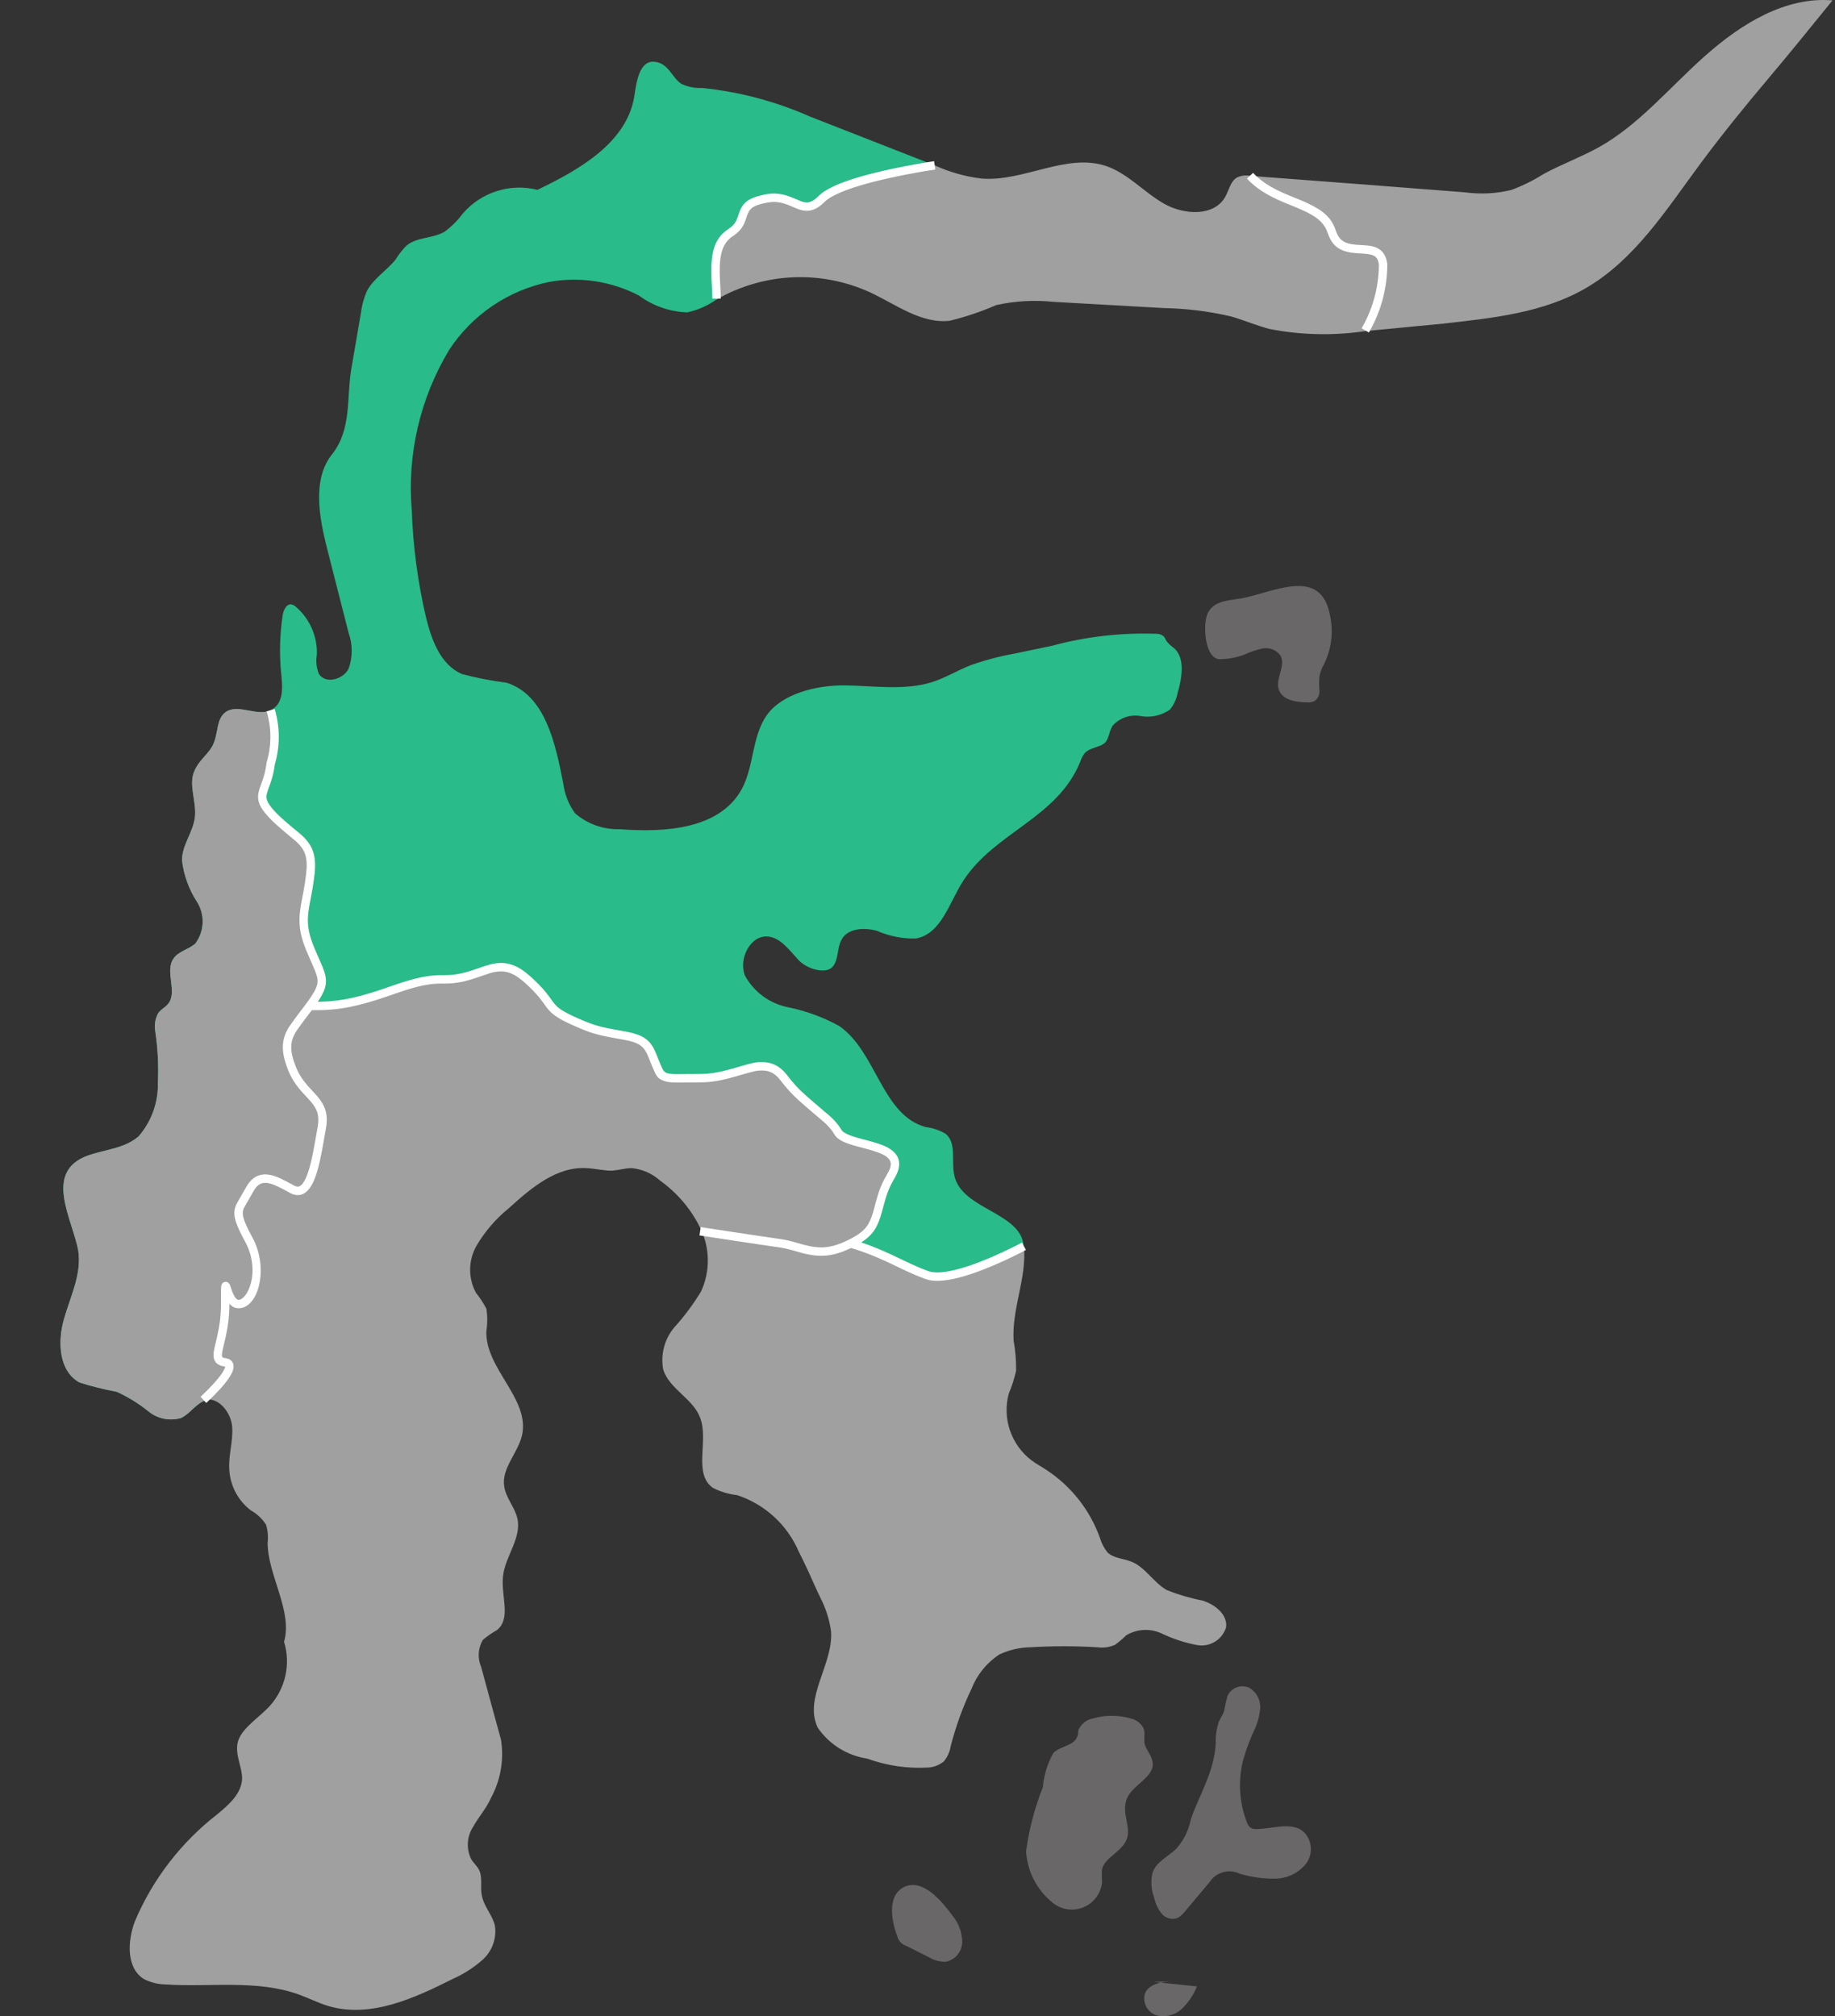 <?xml version="1.0" encoding="UTF-8"?>
<svg width="546px" height="600px" viewBox="0 0 546 600" version="1.1" xmlns="http://www.w3.org/2000/svg" xmlns:xlink="http://www.w3.org/1999/xlink">
    <rect x="0" y="0" width="546" height="600" fill="#333333" stroke="none"/>
    <title>sulawesi-tengah</title>
    <defs>
        <polygon id="path-1" points="59.177 212.114 61.331 206.951 64.826 202.794 67.613 199.212 67.613 197.884 65.528 196.254 64.826 193.516 65.528 185.841 66.69 178.391 66.69 177.194 69.196 179.148 78.699 179.148 115.682 111.574 92.631 90.172 94.558 85.387 95.045 82.285 93.509 77.363 90.455 70.554 89.807 63.008 91.133 56.266 92.109 48.465 91.133 45.025 88.84 41.486 83.532 36.724 77.948 30.473 77.948 26.261 79.652 20.126 81.152 13.076 80.302 3.961 77.948 0 0 11.912 10.109 213.936 49.21 222.886"></polygon>
    </defs>
    <g id="website" stroke="none" stroke-width="1" fill="none" fill-rule="evenodd">
        <g id="11a.-daftar-master-stokis" transform="translate(-713, -3156)">
            <g id="sulawesi-tengah" transform="translate(713.504, 3156)">
                <path d="M349.875,206.303 C349.533,208.096 348.748,209.775 347.592,211.187 C345.056,212.95 341.926,213.637 338.885,213.098 C335.799,212.55 332.648,213.634 330.551,215.965 C329.436,217.664 329.489,220.159 328.002,221.274 C326.516,222.389 323.862,222.548 322.375,223.981 C321.734,224.767 321.247,225.668 320.942,226.636 C314.147,243.464 295.672,247.552 286.223,261.939 C281.976,268.415 279.693,277.865 272.048,279.298 C268.07,279.395 264.119,278.616 260.475,277.015 C256.547,275.954 251.61,276.219 249.858,279.723 C248.478,282.218 249.115,285.669 247.15,287.792 C245.186,289.916 239.665,288.482 237.064,285.669 C234.462,282.855 231.755,279.086 228.092,278.714 C222.783,278.13 219.12,285.403 221.191,290.394 C223.859,295.229 228.518,298.646 233.932,299.737 C239.264,300.809 244.402,302.689 249.168,305.311 C260.316,312.956 261.856,331.855 274.968,335.412 C277.028,335.662 279.015,336.33 280.808,337.376 C284.365,340.189 282.347,345.87 283.568,350.276 C286.117,359.938 303.211,360.894 304.06,370.662 C304.06,370.662 283.409,382.075 275.552,379.262 C267.695,376.448 263.236,372.998 253.202,369.972 C263.236,364.981 259.254,359.938 265.094,349.851 C270.934,339.765 252.194,341.835 249.168,336.739 C246.142,331.642 239.134,328.723 233.241,320.813 C227.349,312.903 220.182,320.813 208.078,320.813 C195.974,320.813 197.036,321.821 193.957,314.017 C190.878,306.214 184.932,309.77 172.722,304.727 C160.512,299.684 165.661,299.737 156.796,291.402 C147.93,283.067 143.683,291.402 131.632,291.402 C119.581,291.402 110.397,299.737 92.454,299.365 C87.145,306.691 83.429,308.762 87.145,317.84 C90.861,326.918 97.762,326.865 96.17,335.943 C94.577,345.02 92.931,357.177 87.251,354.045 C81.571,350.913 77.483,348.737 74.457,354.47 C71.431,360.203 69.414,360.097 74.457,369.122 C79.5,378.147 75.413,388.234 71.378,388.234 C67.343,388.234 67.396,376.183 67.396,388.234 C67.396,400.284 62.353,404.85 67.396,405.593 C72.44,406.336 60.92,416.688 60.92,416.688 C57.894,417.432 56.142,420.723 53.328,421.997 C49.931,422.977 46.268,422.2 43.56,419.927 C40.707,417.647 37.587,415.721 34.27,414.193 C30.519,413.499 26.814,412.577 23.175,411.433 C17.016,408.088 16.592,399.382 18.503,392.64 C20.414,385.898 23.812,379.209 22.803,372.36 C21.21,362.964 12.186,348.843 25.564,343.906 C30.872,342.048 36.606,341.782 40.747,338.172 C44.573,333.762 46.617,328.083 46.48,322.246 C46.717,317.083 46.45,311.909 45.684,306.798 C45.372,304.977 45.69,303.104 46.586,301.489 C47.382,300.374 48.657,299.79 49.453,298.834 C52.479,295.224 48.444,289.172 51.099,285.297 C52.585,283.067 55.611,282.59 57.628,280.785 C60.34,277.141 60.529,272.204 58.106,268.362 C55.687,264.638 54.16,260.404 53.647,255.993 C53.647,251.374 57.151,247.446 57.522,242.88 C57.894,238.315 55.664,233.696 57.204,229.768 C58.743,225.839 61.822,224.459 63.149,221.008 C64.477,217.558 63.946,214.001 66.547,211.983 C70.263,209.223 75.89,213.364 80.031,211.346 C84.172,209.329 83.535,204.126 83.11,199.933 C82.605,194.341 82.765,188.71 83.588,183.157 C83.854,181.564 84.703,179.653 86.189,179.866 C86.716,179.962 87.199,180.222 87.57,180.609 C91.669,184.157 93.951,189.364 93.781,194.783 C93.443,196.712 93.645,198.696 94.365,200.517 C96.276,203.649 101.585,202.268 103.23,198.977 C104.445,195.542 104.445,191.794 103.23,188.36 C101.107,179.919 98.877,171.478 96.754,162.984 C94.63,154.49 92.241,142.811 98.24,135.272 C104.239,127.734 102.54,118.443 104.027,109.79 C104.982,104.269 105.938,98.695 106.893,93.068 C107.175,90.815 107.783,88.615 108.698,86.538 C110.663,82.875 114.538,80.539 117.192,77.248 C118.108,75.747 119.195,74.357 120.431,73.107 C123.563,70.452 128.341,71.036 131.845,68.913 C133.864,67.413 135.653,65.624 137.153,63.604 C142.62,57.208 151.233,54.453 159.397,56.49 C171.926,50.492 185.941,42.475 188.223,28.726 C188.86,24.426 189.71,18.108 194.063,18.374 C198.416,18.639 199.372,23.098 202.238,24.956 C204.16,25.862 206.275,26.282 208.397,26.177 C219.465,27.304 230.287,30.17 240.461,34.671 L277.623,49.217 C277.623,49.217 250.229,53.146 244.231,59.198 C238.232,65.25 236.214,57.234 227.136,59.198 C218.058,61.162 223.102,65.25 217.05,69.284 C210.998,73.319 213.015,82.344 212.962,88.927 C210.289,90.888 207.231,92.263 203.99,92.961 C198.777,92.782 193.742,91.023 189.551,87.918 C181.388,83.69 172.058,82.271 163.007,83.883 C150.733,86.374 139.968,93.678 133.119,104.163 C124.485,118.525 120.602,135.245 122.023,151.942 C122.394,162.672 123.817,173.341 126.27,183.794 C127.916,190.43 130.517,197.756 136.888,200.57 C141.266,201.737 145.717,202.606 150.213,203.171 C161.786,206.834 164.759,221.274 167.095,233.165 C167.506,236.366 168.71,239.414 170.598,242.031 C174.273,245.215 179.01,246.902 183.87,246.756 C197.354,247.817 213.652,246.756 220.182,234.864 C223.898,228.069 223.155,219.256 227.614,212.886 C232.074,206.515 242.266,203.861 250.92,203.967 C259.573,204.073 268.492,205.56 276.773,203.012 C280.808,201.738 284.365,199.508 288.293,197.968 C292.527,196.465 296.877,195.311 301.3,194.518 L312.501,192.182 C322.718,189.413 333.298,188.213 343.876,188.625 C344.535,188.659 345.167,188.901 345.681,189.315 C346.158,189.74 346.265,190.324 346.636,190.855 C347.251,191.603 347.966,192.264 348.76,192.819 C352.21,195.686 351.202,201.844 349.875,206.303 Z" id="Path" fill="#29BB89" fill-rule="nonzero"></path>
                <g id="Path" transform="translate(0, 208.477)">
                    <mask id="mask-2" fill="white">
                        <use xlink:href="#path-1"></use>
                    </mask>
                    <g id="Mask"></g>
                    <path d="M349.875,-2.174 C349.533,-0.381 348.748,1.298 347.592,2.71 C345.056,4.473 341.926,5.16 338.885,4.621 C335.799,4.073 332.648,5.157 330.551,7.488 C329.436,9.187 329.489,11.682 328.002,12.797 C326.516,13.911 323.862,14.071 322.375,15.504 C321.734,16.29 321.247,17.191 320.942,18.158 C314.147,34.987 295.672,39.075 286.223,53.461 C281.976,59.938 279.693,69.388 272.048,70.821 C268.07,70.918 264.119,70.139 260.475,68.538 C256.547,67.477 251.61,67.742 249.858,71.246 C248.478,73.741 249.115,77.192 247.15,79.315 C245.186,81.439 239.665,80.005 237.064,77.192 C234.462,74.378 231.755,70.609 228.092,70.237 C222.783,69.653 219.12,76.926 221.191,81.916 C223.859,86.752 228.518,90.169 233.932,91.26 C239.264,92.332 244.402,94.212 249.168,96.834 C260.316,104.478 261.856,123.378 274.968,126.934 C277.028,127.185 279.015,127.853 280.808,128.899 C284.365,131.712 282.347,137.393 283.568,141.799 C286.117,151.461 303.211,152.416 304.06,162.184 C304.06,162.184 283.409,173.598 275.552,170.785 C267.695,167.971 263.236,164.52 253.202,161.494 C263.236,156.504 259.254,151.461 265.094,141.374 C270.934,131.288 252.194,133.358 249.168,128.262 C246.142,123.165 239.134,120.245 233.241,112.335 C227.349,104.425 220.182,112.335 208.078,112.335 C195.974,112.335 197.036,113.344 193.957,105.54 C190.878,97.736 184.932,101.293 172.722,96.25 C160.512,91.207 165.661,91.26 156.796,82.925 C147.93,74.59 143.683,82.925 131.632,82.925 C119.581,82.925 110.397,91.26 92.454,90.888 C87.145,98.214 83.429,100.285 87.145,109.363 C90.861,118.44 97.762,118.387 96.17,127.465 C94.577,136.543 92.931,148.7 87.251,145.568 C81.571,142.436 77.483,140.259 74.457,145.993 C71.431,151.726 69.414,151.62 74.457,160.645 C79.5,169.67 75.413,179.756 71.378,179.756 C67.343,179.756 67.396,167.706 67.396,179.756 C67.396,191.807 62.353,196.373 67.396,197.116 C72.44,197.859 60.92,208.211 60.92,208.211 C57.894,208.954 56.142,212.246 53.328,213.52 C49.931,214.5 46.268,213.723 43.56,211.45 C40.707,209.17 37.587,207.244 34.27,205.716 C30.519,205.022 26.814,204.1 23.175,202.956 C17.016,199.611 16.592,190.905 18.503,184.163 C20.414,177.421 23.812,170.732 22.803,163.883 C21.21,154.487 12.186,140.366 25.564,135.428 C30.872,133.57 36.606,133.305 40.747,129.695 C44.573,125.284 46.617,119.606 46.48,113.769 C46.717,108.606 46.45,103.432 45.684,98.32 C45.372,96.5 45.69,94.627 46.586,93.012 C47.382,91.897 48.657,91.313 49.453,90.357 C52.479,86.747 48.444,80.695 51.099,76.82 C52.585,74.59 55.611,74.112 57.628,72.308 C60.34,68.663 60.529,63.727 58.106,59.885 C55.687,56.161 54.16,51.927 53.647,47.516 C53.647,42.897 57.151,38.969 57.522,34.403 C57.894,29.838 55.664,25.219 57.204,21.291 C58.743,17.362 61.822,15.982 63.149,12.531 C64.477,9.08 63.946,5.524 66.547,3.506 C70.263,0.746 75.89,4.887 80.031,2.869 C84.172,0.852 83.535,-4.351 83.11,-8.545 C82.605,-14.136 82.765,-19.767 83.588,-25.32 C83.854,-26.913 84.703,-28.824 86.189,-28.612 C86.716,-28.515 87.199,-28.255 87.57,-27.868 C91.669,-24.321 93.951,-19.113 93.781,-13.694 C93.443,-11.766 93.645,-9.781 94.365,-7.961 C96.276,-4.828 101.585,-6.209 103.23,-9.5 C104.445,-12.935 104.445,-16.683 103.23,-20.118 C101.107,-28.559 98.877,-36.999 96.754,-45.493 C94.63,-53.987 92.241,-65.667 98.24,-73.205 C104.239,-80.743 102.54,-90.034 104.027,-98.687 C104.982,-104.208 105.938,-109.782 106.893,-115.41 C107.175,-117.662 107.783,-119.862 108.698,-121.939 C110.663,-125.602 114.538,-127.938 117.192,-131.23 C118.108,-132.73 119.195,-134.12 120.431,-135.37 C123.563,-138.025 128.341,-137.441 131.845,-139.564 C133.864,-141.064 135.653,-142.853 137.153,-144.873 C142.62,-151.27 151.233,-154.024 159.397,-151.987 C171.926,-157.986 185.941,-166.002 188.223,-179.751 C188.86,-184.052 189.71,-190.369 194.063,-190.104 C198.416,-189.838 199.372,-185.379 202.238,-183.521 C204.16,-182.615 206.275,-182.196 208.397,-182.3 C219.465,-181.174 230.287,-178.307 240.461,-173.806 L277.623,-159.26 C277.623,-159.26 250.229,-155.331 244.231,-149.279 C238.232,-143.227 236.214,-151.244 227.136,-149.279 C218.058,-147.315 223.102,-143.227 217.05,-139.193 C210.998,-135.158 213.015,-126.133 212.962,-119.55 C210.289,-117.589 207.231,-116.215 203.99,-115.516 C198.777,-115.695 193.742,-117.454 189.551,-120.559 C181.388,-124.788 172.058,-126.206 163.007,-124.594 C150.733,-122.103 139.968,-114.799 133.119,-104.314 C124.485,-89.952 120.602,-73.233 122.023,-56.536 C122.394,-45.805 123.817,-35.136 126.27,-24.683 C127.916,-18.047 130.517,-10.721 136.888,-7.908 C141.266,-6.74 145.717,-5.871 150.213,-5.306 C161.786,-1.643 164.759,12.797 167.095,24.688 C167.506,27.889 168.71,30.936 170.598,33.554 C174.273,36.738 179.01,38.424 183.87,38.278 C197.354,39.34 213.652,38.278 220.182,26.387 C223.898,19.592 223.155,10.779 227.614,4.409 C232.074,-1.962 242.266,-4.616 250.92,-4.51 C259.573,-4.404 268.492,-2.917 276.773,-5.466 C280.808,-6.74 284.365,-8.969 288.293,-10.509 C292.527,-12.012 296.877,-13.167 301.3,-13.96 L312.501,-16.295 C322.718,-19.064 333.298,-20.264 343.876,-19.852 C344.535,-19.818 345.167,-19.577 345.681,-19.162 C346.158,-18.737 346.265,-18.153 346.636,-17.623 C347.251,-16.874 347.966,-16.213 348.76,-15.658 C352.21,-12.792 351.202,-6.633 349.875,-2.174 Z" fill="#A0A0A0" fill-rule="nonzero" mask="url(#mask-2)"></path>
                </g>
                <path d="M364.314,484.269 C363.218,487.92 359.583,490.192 355.82,489.577 C352.141,488.912 348.57,487.752 345.203,486.127 C341.796,484.525 337.815,484.724 334.585,486.658 C333.563,487.679 332.462,488.62 331.294,489.471 C329.629,490.212 327.789,490.47 325.985,490.215 C319.338,489.816 312.672,489.816 306.024,490.215 C302.826,490.28 299.678,491.022 296.787,492.391 C293.06,494.861 290.187,498.42 288.559,502.584 C285.958,508.033 283.896,513.722 282.4,519.572 C282.128,521.241 281.433,522.812 280.383,524.137 C279.103,525.202 277.529,525.85 275.871,525.995 C269.631,526.379 263.378,525.476 257.502,523.341 C251.571,522.441 246.271,519.139 242.85,514.21 C238.497,505.344 247.469,495.311 246.779,485.49 C246.294,481.989 245.217,478.596 243.594,475.456 C242.319,472.855 241.151,470.147 239.93,467.44 C239.028,465.529 238.126,463.618 237.17,461.76 C233.753,453.769 227.06,447.637 218.802,444.931 C216.281,444.66 213.833,443.921 211.582,442.754 C205.636,438.454 210.467,428.686 207.813,421.891 C205.689,416.158 198.575,413.344 196.824,407.504 C196.001,403.038 197.229,398.438 200.168,394.976 C203.135,391.695 205.784,388.14 208.078,384.358 C210.785,378.497 210.785,371.745 208.078,365.884 C205.342,360.102 201.176,355.113 195.974,351.391 C193.616,349.262 190.641,347.942 187.48,347.622 C185.569,347.622 183.711,348.206 181.8,348.365 C179.889,348.524 176.491,347.728 173.89,347.622 C165.077,347.144 157.539,353.514 151.009,359.46 C147.146,362.567 143.874,366.343 141.347,370.609 C138.825,374.935 138.725,380.259 141.082,384.677 C142.278,386.165 143.326,387.765 144.214,389.455 C144.562,391.653 144.562,393.892 144.214,396.091 C143.789,407.292 157.22,416.211 154.831,427.094 C153.61,432.402 148.673,436.968 149.523,442.33 C150,445.78 152.708,448.541 153.451,451.938 C154.725,457.831 149.735,463.193 149.151,469.192 C148.567,475.191 151.646,481.667 147.346,485.118 C145.855,485.95 144.45,486.928 143.152,488.038 C141.713,490.497 141.536,493.496 142.674,496.107 C144.639,503.274 146.55,510.494 148.567,517.714 C149.506,523.653 148.461,529.735 145.594,535.02 C144.267,538.099 141.931,540.648 140.285,543.62 C138.419,546.476 138.178,550.098 139.648,553.176 C140.339,554.397 141.453,555.3 142.037,556.468 C143.152,558.75 142.356,561.458 142.834,563.9 C143.364,567.244 146.019,569.846 146.762,573.084 C147.29,576.731 146.025,580.408 143.364,582.958 C140.689,585.391 137.643,587.38 134.34,588.851 C122.713,594.691 109.707,600.689 97.178,596.973 C94.206,596.071 91.392,594.637 88.472,593.576 C75.89,589.01 61.928,591.452 48.71,590.55 C46.492,590.513 44.313,589.968 42.339,588.957 C37.03,585.719 37.402,577.649 39.632,571.757 C44.948,559.216 53.393,548.249 64.158,539.904 C67.556,537.091 71.378,533.799 71.537,529.287 C71.537,526.155 69.892,523.129 70.051,519.997 C70.051,515.059 75.89,511.874 79.766,507.68 C84.442,502.499 86.055,495.243 84.013,488.569 C86.667,479.491 79.076,468.555 79.129,459.052 C79.342,457.269 79.18,455.46 78.651,453.743 C77.511,451.952 75.942,450.474 74.085,449.443 C70.287,446.517 67.96,442.075 67.715,437.286 C67.449,432.986 68.936,428.739 68.564,424.492 C68.193,420.245 64.477,415.627 60.336,416.582 C60.336,416.582 71.909,406.283 66.812,405.487 C61.716,404.691 66.812,400.178 66.812,388.127 C66.812,376.077 66.812,388.127 70.794,388.127 C74.776,388.127 78.863,378.094 73.873,369.016 C68.883,359.938 70.9,359.991 73.873,354.364 C76.846,348.737 81.199,351.072 86.508,354.098 C91.817,357.124 93.834,345.02 95.427,335.996 C97.019,326.971 89.852,326.918 86.402,317.893 C82.951,308.868 86.773,306.744 91.71,299.418 C109.707,299.79 118.785,291.243 130.889,291.455 C142.993,291.668 146.815,283.174 156.052,291.455 C165.29,299.737 160.034,299.79 171.979,304.78 C183.923,309.77 190.081,306.214 193.214,314.07 C196.346,321.927 195.284,320.866 207.335,320.866 C219.386,320.866 226.499,312.903 232.498,320.866 C238.497,328.829 245.611,331.855 248.424,336.792 C251.238,341.729 270.296,339.871 264.351,349.904 C258.405,359.938 262.493,365.034 252.459,370.025 C262.493,373.051 267.058,376.501 274.809,379.315 C282.56,382.129 304.166,370.874 304.166,370.874 C305.016,380.536 300.556,389.189 301.087,398.904 C301.624,401.882 301.873,404.904 301.83,407.929 C301.315,410.256 300.586,412.531 299.654,414.724 C297.644,422.163 300.38,430.076 306.555,434.685 C307.935,435.694 309.422,436.49 310.855,437.446 C318.225,442.274 323.817,449.375 326.781,457.672 C327.239,459.263 328.016,460.744 329.064,462.025 C330.922,463.777 333.789,463.777 336.125,464.733 C340.319,466.378 342.655,470.944 346.742,473.227 C350.141,474.582 353.661,475.613 357.254,476.306 C361.076,477.474 364.792,480.5 364.314,484.269 Z" id="Path" fill="#A0A0A0" fill-rule="nonzero"></path>
                <path d="M544.758,0.112 C538.335,8.022 531.858,16.038 525.488,23.576 C519.117,31.115 511.685,40.246 505.261,48.952 C495.281,62.436 485.938,77.248 471.445,85.688 C458.757,93.121 443.574,94.66 428.975,96.306 L405.722,98.536 C396.253,99.947 386.612,99.731 377.215,97.899 C373.392,96.89 369.676,95.297 365.854,94.182 C359.341,92.66 352.686,91.824 345.999,91.687 L312.926,89.829 C307.248,89.24 301.513,89.562 295.938,90.785 C291.462,92.737 286.826,94.3 282.082,95.457 C273.588,96.412 266.156,90.626 258.299,86.963 C243.636,80.293 226.657,81.104 212.697,89.139 C212.697,82.556 210.785,73.531 216.784,69.497 C222.783,65.462 217.74,61.428 226.871,59.41 C236.002,57.393 237.913,65.462 243.965,59.41 C250.017,53.358 277.623,49.217 277.623,49.217 C282.063,51.243 286.791,52.568 291.638,53.146 C304.113,54.101 316.695,45.501 328.533,49.377 C335.01,51.553 339.788,57.127 345.787,60.578 C351.786,64.029 360.811,64.507 364.102,58.508 C365.217,56.49 365.641,53.942 367.553,52.827 C368.844,52.22 370.298,52.052 371.693,52.35 C392.928,53.942 414.163,55.57 435.398,57.234 C439.985,57.862 444.648,57.628 449.148,56.543 C452.528,55.296 455.767,53.694 458.81,51.766 C464.119,48.899 469.746,46.828 475.055,43.909 C487.105,37.273 496.343,25.912 506.96,16.516 C517.578,7.119 530.69,-1.056 544.758,0.112 Z" id="Path" fill="#A0A0A0" fill-rule="nonzero"></path>
                <path d="M395.317,183.529 C396.282,188.352 395.61,193.359 393.406,197.756 C392.763,198.876 392.314,200.096 392.079,201.366 C391.973,202.656 391.973,203.952 392.079,205.241 C392.259,206.551 391.709,207.854 390.646,208.639 C389.945,208.946 389.178,209.073 388.416,209.011 C385.071,209.011 380.984,208.32 379.975,205.135 C378.966,201.95 382.152,198.075 380.506,195.102 C379.301,193.42 377.229,192.591 375.197,192.978 C373.257,193.407 371.37,194.048 369.57,194.889 C367.371,195.68 365.058,196.11 362.722,196.163 C357.997,196.535 357.254,185.917 358.846,182.52 C360.439,179.122 364.155,178.751 367.924,178.22 C377.48,176.893 392.663,167.762 395.317,183.529 Z" id="Path" fill="#6A6768" fill-rule="nonzero"></path>
                <path d="M320.092,516.652 C320.411,515.909 320.092,515.059 320.676,514.263 C321.535,512.762 323.011,511.713 324.711,511.396 C328.37,510.336 332.254,510.336 335.913,511.396 C337.543,511.75 338.939,512.797 339.735,514.263 C340.319,515.75 339.735,517.448 340.106,519.041 C340.478,520.634 342.124,522.332 342.442,524.35 C343.185,528.915 336.39,531.039 334.745,535.392 C333.099,539.745 336.178,543.62 334.745,547.337 C333.311,551.053 328.427,552.645 327.419,556.149 C327.313,557.439 327.313,558.735 327.419,560.024 C327.127,563.436 324.931,566.389 321.747,567.649 C318.564,568.908 314.942,568.258 312.395,565.97 C307.903,562.222 305.156,556.786 304.803,550.947 C305.671,544.412 307.348,538.01 309.794,531.888 C310.095,528.329 311.144,524.874 312.873,521.748 C314.784,519.572 319.084,519.678 320.092,516.652 Z" id="Path" fill="#6A6768" fill-rule="nonzero"></path>
                <path d="M361.235,518.722 C361.166,516.636 361.454,514.554 362.085,512.564 C362.562,511.396 363.359,510.335 363.73,509.167 C363.984,507.645 364.321,506.139 364.739,504.654 C365.868,502.268 368.675,501.192 371.109,502.212 C373.315,503.452 374.615,505.846 374.454,508.37 C374.251,510.833 373.566,513.233 372.437,515.431 C371.199,518.181 370.169,521.02 369.358,523.925 C367.826,530.038 368.234,536.476 370.526,542.346 C370.707,542.917 371.037,543.43 371.481,543.833 C371.971,544.15 372.543,544.316 373.127,544.311 C378.011,544.311 383.744,542.028 387.301,545.054 C389.935,547.556 390.299,551.626 388.151,554.556 C385.954,557.346 382.622,559.002 379.073,559.069 C375.482,559.122 371.903,558.639 368.455,557.636 C365.235,556.034 361.326,557.108 359.377,560.131 L351.945,568.996 C351.367,569.736 350.645,570.35 349.821,570.801 C348.113,571.394 346.217,570.84 345.097,569.421 C344.026,568.049 343.282,566.451 342.92,564.749 C342.034,562.411 341.849,559.865 342.389,557.423 C343.61,553.76 347.273,552.539 349.715,549.938 C351.823,547.462 353.25,544.479 353.856,541.285 C356.617,533.534 360.811,527.216 361.235,518.722 Z" id="Path" fill="#6A6768" fill-rule="nonzero"></path>
                <path d="M342.761,589.806 L355.661,591.134 C354.625,593.675 353.07,595.971 351.096,597.876 C349.061,599.734 346.222,600.433 343.557,599.734 C340.881,598.824 339.387,595.976 340.16,593.257 C341.381,590.337 345.203,589.753 348.335,589.594" id="Path" fill="#6A6768" fill-rule="nonzero"></path>
                <path d="M282.931,570.111 C284.74,572.294 285.751,575.028 285.798,577.862 C285.797,580.773 283.723,583.271 280.861,583.808 C279.085,583.823 277.339,583.345 275.818,582.427 L269.182,579.083 C267.828,578.654 266.8,577.545 266.474,576.163 C264.775,571.863 263.236,563.741 268.863,561.405 C274.49,559.069 280.224,566.448 282.931,570.111 Z" id="Path" fill="#6A6768" fill-rule="nonzero"></path>
                <path d="M67.744,387.953 L67.744,388.074 C67.744,391.384 67.403,394.261 66.759,397.326 L66.543,398.31 L65.841,401.272 L65.785,401.525 L65.689,401.983 C65.675,402.054 65.662,402.122 65.65,402.188 L65.588,402.559 C65.546,402.845 65.526,403.08 65.526,403.281 L65.532,403.473 C65.566,403.941 65.771,404.062 66.678,404.198 C68.619,404.487 69.376,405.954 68.82,407.742 C68.469,408.871 67.615,410.211 66.344,411.775 C65.879,412.347 65.365,412.94 64.808,413.55 C63.943,414.498 63.02,415.441 62.096,416.337 L61.411,416.993 L60.857,417.508 L59.177,415.657 L59.696,415.174 L60.126,414.764 C60.201,414.692 60.277,414.618 60.355,414.543 C61.245,413.68 62.134,412.772 62.961,411.866 C63.487,411.289 63.971,410.731 64.403,410.199 C65.416,408.953 66.104,407.896 66.38,407.154 L66.461,406.914 L66.535,406.724 C66.542,406.701 66.54,406.691 66.524,406.687 L66.376,406.678 C66.356,406.677 66.334,406.674 66.31,406.67 C64.127,406.345 63.026,405.224 63.026,403.281 C63.026,402.664 63.125,401.985 63.337,401.016 L64.136,397.624 L64.165,397.494 C64.817,394.568 65.185,391.883 65.237,388.842 L65.244,388.074 L65.249,384.934 L65.263,383.862 L65.279,383.346 L65.294,383.075 L65.314,382.854 C65.332,382.685 65.357,382.545 65.401,382.406 C65.447,382.261 65.51,382.125 65.616,381.984 C65.841,381.684 66.192,381.468 66.641,381.468 C67.029,381.468 67.321,381.622 67.543,381.838 C67.643,381.936 67.715,382.034 67.778,382.14 C67.821,382.212 67.858,382.284 67.893,382.365 L67.967,382.549 L68.065,382.823 L68.34,383.647 C68.365,383.72 68.389,383.789 68.413,383.856 L68.547,384.229 C68.569,384.287 68.591,384.344 68.613,384.4 L68.746,384.728 C68.769,384.782 68.793,384.837 68.818,384.892 C69.385,386.179 69.976,386.824 70.475,386.824 C71.762,386.824 73.413,384.801 74.187,381.7 C75.127,377.932 74.616,373.539 72.456,369.559 L71.884,368.491 L71.537,367.822 L71.215,367.185 L70.919,366.579 L70.648,366.002 L70.402,365.453 L70.181,364.93 C70.041,364.59 69.918,364.265 69.81,363.955 L69.66,363.501 C69.06,361.573 69.109,360.195 69.667,358.776 C69.697,358.7 69.74,358.606 69.793,358.496 L69.982,358.124 L70.221,357.68 L70.645,356.922 L71.42,355.578 L72.211,354.212 L72.384,353.901 L72.447,353.785 C74.102,350.619 76.285,349.255 79.081,349.537 C79.45,349.574 79.807,349.63 80.171,349.71 L80.538,349.798 C81.031,349.928 81.545,350.104 82.118,350.341 L82.56,350.529 C82.635,350.563 82.712,350.597 82.79,350.633 L83.272,350.858 L83.785,351.108 L84.622,351.535 L85.23,351.856 L86.227,352.393 L86.952,352.791 C88.386,353.582 89.372,353.002 90.461,350.651 C90.763,349.998 91.043,349.264 91.312,348.417 L91.489,347.836 L91.664,347.22 C91.693,347.115 91.722,347.007 91.751,346.899 L91.923,346.227 L92.094,345.515 L92.266,344.761 L92.438,343.964 L92.611,343.121 L92.875,341.767 L93.054,340.802 L93.944,335.783 C93.958,335.708 93.971,335.633 93.984,335.56 C94.613,332.092 94.006,330.186 91.902,327.741 L91.411,327.193 L89.425,325.032 L89.103,324.671 L89.02,324.575 C87.287,322.564 86.035,320.586 85.075,318.074 C83.117,312.954 83.209,309.606 85.183,306.129 L85.245,306.023 L85.399,305.774 L85.59,305.482 L85.814,305.152 L86.342,304.399 L86.951,303.554 L87.944,302.205 L88.935,300.882 L90.802,298.423 L91.238,297.811 C91.307,297.712 91.375,297.615 91.441,297.52 L91.822,296.965 L92.166,296.445 L92.477,295.958 C92.526,295.88 92.573,295.802 92.619,295.726 L92.881,295.284 C92.963,295.141 93.039,295.003 93.111,294.869 L93.312,294.477 C93.777,293.527 93.974,292.782 93.993,292.07 C94.015,291.254 93.811,290.375 93.292,289.039 L93.109,288.583 L90.877,283.42 L90.662,282.91 C88.967,278.826 88.413,275.727 88.655,272.367 C88.723,271.427 88.848,270.469 89.049,269.29 L89.182,268.541 L89.846,264.991 C90.155,263.28 90.387,261.771 90.575,260.149 C91.145,255.223 90.345,252.938 87.618,250.421 L87.421,250.243 L86.946,249.861 L85.467,248.633 L84.102,247.48 L83.075,246.596 L82.077,245.721 L81.519,245.22 L81.01,244.752 L80.562,244.326 L80.312,244.079 C77.296,241.04 76.169,239.039 76.288,236.83 C76.324,236.176 76.461,235.54 76.716,234.741 L76.84,234.369 L77.669,232.033 C77.684,231.989 77.697,231.95 77.709,231.914 C78.166,230.535 78.494,229.211 78.713,227.697 L78.791,227.12 L78.834,226.915 C80.265,222.124 80.314,217.03 78.982,212.219 L78.834,211.704 L81.229,210.989 C82.797,216.236 82.849,221.816 81.386,227.086 L81.257,227.53 L81.187,228.059 C80.976,229.517 80.672,230.82 80.264,232.136 L80.082,232.701 L79.82,233.457 L79.185,235.236 C78.931,235.986 78.81,236.5 78.785,236.964 C78.727,238.031 79.233,239.163 80.751,240.897 L81.152,241.343 C81.363,241.573 81.591,241.813 81.836,242.064 L82.202,242.433 L82.457,242.681 L82.743,242.95 L83.39,243.542 L83.928,244.021 L84.885,244.857 L86.443,246.186 L89.081,248.373 L89.313,248.584 C92.553,251.577 93.669,254.573 93.102,260.042 L93.058,260.437 C92.892,261.877 92.692,263.228 92.438,264.692 L92.249,265.745 L91.59,269.274 L91.448,270.107 C91.298,271.031 91.202,271.802 91.149,272.547 C90.936,275.503 91.42,278.216 92.971,281.951 L94.1,284.577 L95.139,286.973 L95.458,287.723 L95.495,287.812 C96.217,289.605 96.527,290.851 96.493,292.137 C96.445,293.921 95.751,295.591 93.977,298.239 L93.549,298.868 C93.474,298.976 93.398,299.085 93.32,299.196 L92.775,299.958 L90.219,303.338 L89.184,304.733 L88.399,305.816 L87.995,306.388 L87.662,306.876 L87.488,307.146 L87.357,307.364 C85.775,310.149 85.705,312.722 87.41,317.181 C88.258,319.4 89.358,321.137 90.914,322.944 L91.452,323.546 L93.556,325.835 C96.23,328.846 97.186,331.446 96.51,335.622 L95.606,340.743 L95.417,341.776 L95.231,342.755 L94.957,344.13 L94.776,344.987 L94.596,345.798 C94.566,345.93 94.536,346.06 94.505,346.188 L94.324,346.937 C94.232,347.301 94.141,347.651 94.047,347.987 L93.859,348.641 L93.667,349.262 C93.376,350.17 93.068,350.971 92.73,351.701 C91.107,355.205 88.709,356.615 85.745,354.981 L84.734,354.428 L84.12,354.098 L83.281,353.658 L82.771,353.399 L82.297,353.166 L81.856,352.959 C81.785,352.927 81.716,352.895 81.647,352.865 L81.249,352.693 L80.876,352.543 L80.525,352.414 C80.183,352.295 79.868,352.206 79.567,352.141 L79.269,352.083 C79.122,352.058 78.976,352.039 78.831,352.024 C77.181,351.858 75.96,352.578 74.792,354.701 L74.517,355.212 L74.326,355.551 L72.769,358.245 L72.42,358.863 L72.151,359.362 L72.032,359.604 C72.016,359.637 72.004,359.666 71.994,359.692 L71.914,359.913 C71.648,360.732 71.668,361.631 72.111,362.976 L72.243,363.354 L72.395,363.757 L72.571,364.184 L72.769,364.639 L72.99,365.122 L73.235,365.635 L73.65,366.466 L73.958,367.063 L74.469,368.026 C74.529,368.138 74.591,368.251 74.653,368.367 C77.102,372.877 77.547,378.18 76.611,382.323 L76.487,382.835 C75.503,386.625 73.328,389.324 70.475,389.324 C69.361,389.324 68.476,388.827 67.744,387.953 Z" id="Path" fill="#FFFFFF" fill-rule="nonzero"></path>
                <path d="M146.987,286.687 C150.504,286.191 153.635,287.276 157.258,290.525 C159.207,292.271 160.654,293.77 161.832,295.203 C162.19,295.639 162.511,296.052 162.848,296.507 L164.036,298.147 C164.485,298.747 164.851,299.166 165.3,299.572 L165.424,299.682 L165.69,299.903 C165.736,299.94 165.783,299.978 165.832,300.015 L166.134,300.239 C166.186,300.277 166.24,300.314 166.295,300.352 L166.638,300.582 C166.758,300.659 166.882,300.737 167.012,300.816 L167.417,301.056 C167.487,301.096 167.559,301.137 167.632,301.178 L168.089,301.428 C168.168,301.471 168.249,301.513 168.332,301.556 L168.845,301.819 L169.398,302.091 C169.494,302.137 169.591,302.184 169.69,302.231 L170.308,302.519 L170.97,302.819 L171.679,303.133 L172.438,303.46 L173.418,303.872 L173.972,304.097 L174.501,304.307 L175.012,304.501 L175.511,304.683 C175.593,304.712 175.675,304.741 175.756,304.769 L176.245,304.934 C176.326,304.96 176.407,304.987 176.489,305.012 L176.979,305.163 L177.478,305.307 C177.562,305.331 177.646,305.354 177.732,305.377 L178.252,305.513 L178.793,305.646 L179.361,305.777 L179.96,305.908 L180.596,306.04 L181.631,306.244 L182.778,306.458 L185.34,306.919 L186.018,307.049 L186.662,307.184 C186.872,307.23 187.075,307.277 187.274,307.326 L187.855,307.475 C191.533,308.473 193.319,310.027 194.746,313.608 L195.688,315.951 L196.009,316.723 L196.282,317.352 L196.403,317.619 L196.57,317.965 L196.672,318.163 L196.815,318.415 L196.905,318.557 L196.992,318.68 L197.078,318.787 L197.163,318.879 L197.249,318.959 L197.336,319.028 C197.351,319.039 197.366,319.05 197.381,319.06 L197.473,319.118 C197.567,319.174 197.668,319.221 197.781,319.271 C198.169,319.443 198.704,319.551 199.523,319.609 L199.999,319.636 L200.536,319.654 L201.069,319.661 L207.653,319.616 C210.778,319.616 213.493,319.128 217.301,318.053 L220.939,317.011 L222.056,316.703 L222.791,316.513 L223.115,316.434 L223.554,316.334 L223.822,316.279 L224.192,316.212 L224.536,316.161 C224.573,316.157 224.61,316.152 224.646,316.148 L224.857,316.126 C225.31,316.083 225.747,316.077 226.305,316.077 C229.187,316.077 231.539,317.231 233.596,319.83 L233.815,320.114 C234.939,321.606 236.156,322.992 237.501,324.338 L237.832,324.661 L238.431,325.223 L239.132,325.86 L239.91,326.551 L240.741,327.278 L243.219,329.408 L246.45,332.155 L246.482,332.185 C247.865,333.467 248.884,334.63 249.642,335.859 L249.826,336.168 C250.156,336.741 250.83,337.22 252.067,337.721 L252.477,337.881 L252.926,338.042 L253.415,338.207 L253.946,338.375 L254.521,338.548 L255.142,338.727 L255.809,338.912 L257.836,339.454 L258.627,339.671 L259.363,339.881 L260.047,340.085 L260.683,340.286 L261.274,340.486 C262.984,341.083 264.131,341.683 265.114,342.507 C267.356,344.384 267.681,347 265.902,350.213 L265.42,351.052 C265.368,351.144 265.316,351.235 265.266,351.325 L264.977,351.852 C264.931,351.938 264.885,352.023 264.841,352.108 L264.585,352.608 C264.503,352.773 264.423,352.937 264.347,353.1 L264.124,353.59 L263.913,354.086 C263.811,354.336 263.711,354.591 263.614,354.855 L263.421,355.396 C263.389,355.488 263.358,355.582 263.326,355.677 L263.135,356.267 L262.942,356.897 L262.743,357.576 L262.536,358.311 L262.085,359.976 L261.962,360.438 C260.578,365.672 258.932,368.127 253.992,370.751 L253.499,371.007 L253.339,371.088 C247.476,374.036 243.54,374.298 238.13,372.876 L237.534,372.714 L235.352,372.094 C235.233,372.061 235.116,372.029 235.003,371.998 L234.354,371.824 L233.759,371.674 L233.203,371.544 L232.672,371.431 C232.411,371.379 232.154,371.332 231.894,371.29 L231.367,371.209 L225.645,370.374 L220.671,369.631 L207.623,367.65 L208.002,365.179 L215.963,366.392 L226.009,367.901 L232.01,368.777 L232.58,368.87 L233.144,368.976 L233.717,369.097 C233.814,369.118 233.912,369.141 234.012,369.164 L234.625,369.313 L235.283,369.484 L236.388,369.789 L238.013,370.252 L238.383,370.355 C243.313,371.708 246.624,371.584 251.793,369.064 L252.364,368.78 L252.811,368.547 L253.387,368.234 C256.913,366.262 258.194,364.477 259.289,360.725 L259.46,360.116 L259.916,358.413 L260.145,357.579 L260.468,356.445 L260.675,355.756 C260.709,355.645 260.743,355.536 260.777,355.429 L260.98,354.805 C261.014,354.704 261.048,354.604 261.082,354.506 L261.288,353.93 C261.357,353.742 261.428,353.559 261.5,353.377 L261.721,352.84 C261.759,352.751 261.797,352.663 261.836,352.575 L262.076,352.047 C262.118,351.96 262.16,351.871 262.202,351.783 L262.469,351.249 C262.515,351.159 262.562,351.068 262.61,350.977 L262.91,350.419 C262.962,350.324 263.015,350.228 263.069,350.131 L263.409,349.533 L263.59,349.221 C264.957,346.88 264.818,345.519 263.509,344.423 C263.221,344.182 262.896,343.959 262.518,343.747 L262.179,343.567 C261.944,343.448 261.69,343.332 261.412,343.217 L260.979,343.044 L260.509,342.871 C260.427,342.842 260.344,342.813 260.259,342.784 L259.729,342.608 L259.157,342.429 C259.057,342.399 258.956,342.369 258.853,342.338 L258.211,342.152 L257.52,341.959 L255.119,341.316 L254.061,341.021 L253.412,340.831 L252.807,340.645 L252.243,340.461 C252.152,340.431 252.063,340.401 251.975,340.37 L251.47,340.188 C249.522,339.458 248.456,338.709 247.747,337.561 L247.66,337.416 C247.077,336.404 246.25,335.415 245.082,334.299 L244.751,333.989 L240.913,330.729 L239.968,329.917 L238.558,328.691 L237.459,327.717 L237.054,327.351 L236.496,326.838 L236.01,326.377 L235.732,326.105 C234.486,324.858 233.341,323.574 232.272,322.208 L231.818,321.618 C230.24,319.522 228.624,318.645 226.555,318.58 L226.195,318.577 L225.785,318.582 L225.403,318.598 L225.121,318.62 L224.928,318.641 L224.521,318.701 L224.183,318.763 L223.807,318.844 L223.228,318.984 L222.143,319.272 L220.727,319.67 L218.547,320.297 C214.435,321.486 211.488,322.062 208.135,322.112 L201.387,322.16 L200.794,322.159 C198.869,322.131 197.727,321.982 196.769,321.557 L196.38,321.38 L196.12,321.25 L195.961,321.161 L195.809,321.068 L195.666,320.969 L195.529,320.861 C195.506,320.842 195.484,320.823 195.462,320.803 L195.332,320.679 C195.311,320.658 195.289,320.635 195.268,320.612 L195.142,320.467 L195.018,320.306 L194.893,320.126 L194.767,319.926 L194.638,319.703 L194.506,319.456 L194.368,319.182 L194.224,318.879 L194.072,318.546 L193.827,317.984 L193.361,316.866 L192.424,314.533 C191.242,311.568 189.914,310.485 186.393,309.682 L185.818,309.558 L185.205,309.437 C185.1,309.416 184.993,309.397 184.884,309.377 L182.276,308.908 L180.722,308.614 L180.019,308.474 L179.043,308.269 L178.144,308.063 L177.578,307.924 L177.033,307.781 L176.503,307.632 C176.416,307.607 176.329,307.581 176.243,307.555 L175.726,307.396 C175.64,307.368 175.555,307.341 175.469,307.313 L174.953,307.139 C174.867,307.109 174.78,307.078 174.694,307.047 L174.167,306.855 L173.626,306.649 L172.776,306.311 L171.864,305.932 L171.034,305.578 L170.255,305.238 L169.525,304.91 L168.841,304.594 L168.202,304.289 L167.605,303.993 L167.047,303.705 L166.528,303.424 C166.361,303.332 166.2,303.24 166.045,303.149 L165.595,302.879 C165.305,302.7 165.037,302.524 164.787,302.348 L164.424,302.085 C164.133,301.866 163.868,301.647 163.622,301.426 C163.123,300.974 162.707,300.516 162.26,299.941 L161.856,299.402 L161.081,298.325 C160.673,297.763 160.313,297.293 159.9,296.79 C158.805,295.458 157.446,294.05 155.59,292.386 C152.591,289.698 150.242,288.83 147.6,289.128 L147.159,289.187 L146.716,289.251 L146.383,289.311 L146.1,289.376 L145.677,289.493 L145.12,289.667 L143.119,290.342 L141.719,290.822 C137.993,292.102 135.211,292.708 131.785,292.71 L131.239,292.705 C128.518,292.657 125.827,293.061 122.714,293.91 C122.445,293.984 122.173,294.06 121.896,294.141 L121.047,294.394 L120.151,294.674 C119.997,294.723 119.84,294.774 119.681,294.825 L118.434,295.239 L114.475,296.597 C106.105,299.455 100.32,300.701 92.818,300.626 L92.109,300.615 L92.161,298.116 C99.211,298.261 104.599,297.23 112.173,294.733 L117.893,292.783 L118.414,292.61 L119.399,292.29 L120.324,292.001 C120.474,291.955 120.622,291.91 120.769,291.866 L121.633,291.616 C121.774,291.576 121.915,291.537 122.055,291.499 C125.16,290.651 127.91,290.214 130.687,290.202 L131.282,290.205 C134.456,290.261 136.973,289.772 140.364,288.642 L142.934,287.754 L143.762,287.478 L143.953,287.417 C145.097,287.055 146.052,286.818 146.987,286.687 Z" id="Path" fill="#FFFFFF" fill-rule="nonzero"></path>
                <path d="M253.404,368.987 C257.052,370.087 260.153,371.281 263.529,372.813 L264.284,373.159 L265.494,373.724 L269.199,375.49 L270.097,375.91 L270.939,376.296 L271.738,376.654 C271.867,376.711 271.996,376.768 272.123,376.823 L272.875,377.145 C272.999,377.198 273.122,377.249 273.244,377.3 L273.974,377.597 L274.703,377.883 L275.443,378.161 C275.567,378.207 275.693,378.253 275.819,378.299 C277.979,379.083 281.751,378.612 286.613,377.091 L287.51,376.803 C287.661,376.753 287.813,376.702 287.966,376.65 C289.949,375.98 292.042,375.169 294.204,374.247 C296.502,373.268 298.753,372.218 300.863,371.168 L301.714,370.741 L302.493,370.342 L303.57,369.775 L304.763,371.973 L304.011,372.371 L303.254,372.763 L302.42,373.185 L301.977,373.407 C299.826,374.477 297.53,375.547 295.185,376.547 C292.967,377.492 290.815,378.326 288.767,379.019 C288.278,379.184 287.798,379.341 287.326,379.488 L286.395,379.771 C281.493,381.215 277.616,381.611 274.966,380.649 L274.147,380.346 C273.744,380.193 273.347,380.039 272.949,379.879 L272.151,379.553 C272.018,379.497 271.883,379.441 271.748,379.383 L270.924,379.027 L270.066,378.645 L269.161,378.231 L268.196,377.781 L264.859,376.19 L263.237,375.429 L262.496,375.089 C259.489,373.725 256.719,372.641 253.555,371.649 L252.682,371.381 L253.404,368.987 Z" id="Path" fill="#FFFFFF" fill-rule="nonzero"></path>
                <path d="M236.158,61.901 L234.831,61.327 C232.008,60.116 230.03,59.776 227.142,60.418 C226.934,60.464 226.734,60.511 226.543,60.557 L225.994,60.696 C223.368,61.396 222.52,62.174 221.861,63.949 L221.731,64.318 L221.473,65.097 L221.278,65.64 C220.525,67.644 219.67,68.813 217.736,70.149 L217.478,70.325 C214.523,72.294 213.543,75.621 213.652,81.352 L213.667,81.946 L213.694,82.712 L213.776,84.406 L213.87,86.218 L213.904,86.963 L213.927,87.591 L213.943,88.33 L213.947,88.874 L211.447,88.874 L211.442,88.268 L211.427,87.639 L211.38,86.486 L211.225,83.464 L211.174,82.215 L211.162,81.824 C210.982,75.203 212.094,71.052 215.848,68.411 L216.091,68.244 C217.924,67.023 218.489,66.163 219.197,64.023 L219.287,63.748 C220.338,60.474 221.857,59.032 226.6,57.978 C230.078,57.205 232.555,57.631 235.816,59.03 L237.716,59.838 L238.092,59.983 L238.267,60.038 L238.426,60.077 L238.704,60.139 C240.083,60.451 241.252,60.078 242.876,58.516 L243.081,58.314 C244.43,56.965 246.679,55.706 249.708,54.516 L250.481,54.219 C250.613,54.17 250.746,54.121 250.88,54.072 L251.701,53.78 C251.98,53.684 252.265,53.587 252.554,53.491 L253.438,53.205 L254.352,52.92 L255.297,52.639 L256.272,52.36 L257.276,52.083 L258.309,51.809 L259.37,51.536 C259.549,51.491 259.73,51.446 259.911,51.401 C263.75,50.449 267.857,49.605 271.963,48.876 L273.169,48.665 L274.319,48.471 L275.932,48.21 L277.446,47.98 L277.799,50.455 L276.321,50.679 L275.275,50.847 L274.167,51.031 L273.002,51.231 C272.804,51.266 272.603,51.301 272.4,51.337 C268.345,52.057 264.291,52.891 260.513,53.828 L259.496,54.084 L258.506,54.342 L257.542,54.603 C257.384,54.647 257.227,54.69 257.071,54.734 L256.149,54.997 C255.998,55.041 255.847,55.086 255.699,55.13 L254.819,55.396 L253.969,55.664 L253.149,55.933 L252.36,56.204 L251.602,56.476 L250.875,56.749 C250.756,56.794 250.639,56.84 250.524,56.886 L249.846,57.161 C247.531,58.124 245.826,59.105 244.849,60.082 C242.541,62.39 240.477,63.103 238.153,62.577 C237.71,62.477 237.265,62.337 236.761,62.144 L236.451,62.022 C236.356,61.983 236.26,61.944 236.158,61.901 Z" id="Path" fill="#FFFFFF" fill-rule="nonzero"></path>
                <path d="M372.339,51.44 C374.563,53.805 377.201,55.533 380.748,57.16 L381.416,57.461 L382.12,57.768 L382.881,58.089 L385.81,59.287 L386.629,59.628 L387.409,59.963 C387.536,60.019 387.661,60.074 387.785,60.13 L388.511,60.46 C393.226,62.656 395.57,64.731 396.883,68.395 L396.98,68.673 C397.946,71.54 399.568,72.515 402.844,72.817 L403.245,72.85 L404.103,72.904 L405.103,72.961 L405.672,73 C405.762,73.007 405.85,73.014 405.936,73.021 L406.427,73.067 L406.874,73.12 L407.284,73.181 C408.068,73.313 408.664,73.505 409.295,73.819 C410.923,74.627 411.91,76.092 412.234,78.297 L412.273,78.588 L412.281,78.739 C412.256,85.624 410.479,92.386 407.123,98.39 L406.804,98.95 L404.641,97.696 C407.88,92.112 409.644,85.8 409.774,79.354 L409.78,78.807 L409.767,78.697 C409.514,76.812 408.877,76.048 406.974,75.688 L406.576,75.621 L406.143,75.564 L405.673,75.515 L405.164,75.473 L404.34,75.421 L403.058,75.343 L402.943,75.334 C398.679,75.002 396.107,73.609 394.711,69.758 L394.611,69.471 C393.689,66.738 392.045,65.05 388.634,63.301 L388.031,63.001 L387.393,62.698 C387.284,62.647 387.173,62.596 387.061,62.545 L386.367,62.236 L385.634,61.921 C385.509,61.868 385.382,61.815 385.253,61.762 L382.334,60.569 L381.514,60.227 L380.76,59.903 L380.05,59.589 C379.935,59.537 379.82,59.485 379.706,59.433 C376.063,57.761 373.257,55.956 370.858,53.507 L370.517,53.153 L372.339,51.44 Z" id="Path" fill="#FFFFFF" fill-rule="nonzero"></path>
            </g>
        </g>
    </g>
</svg>